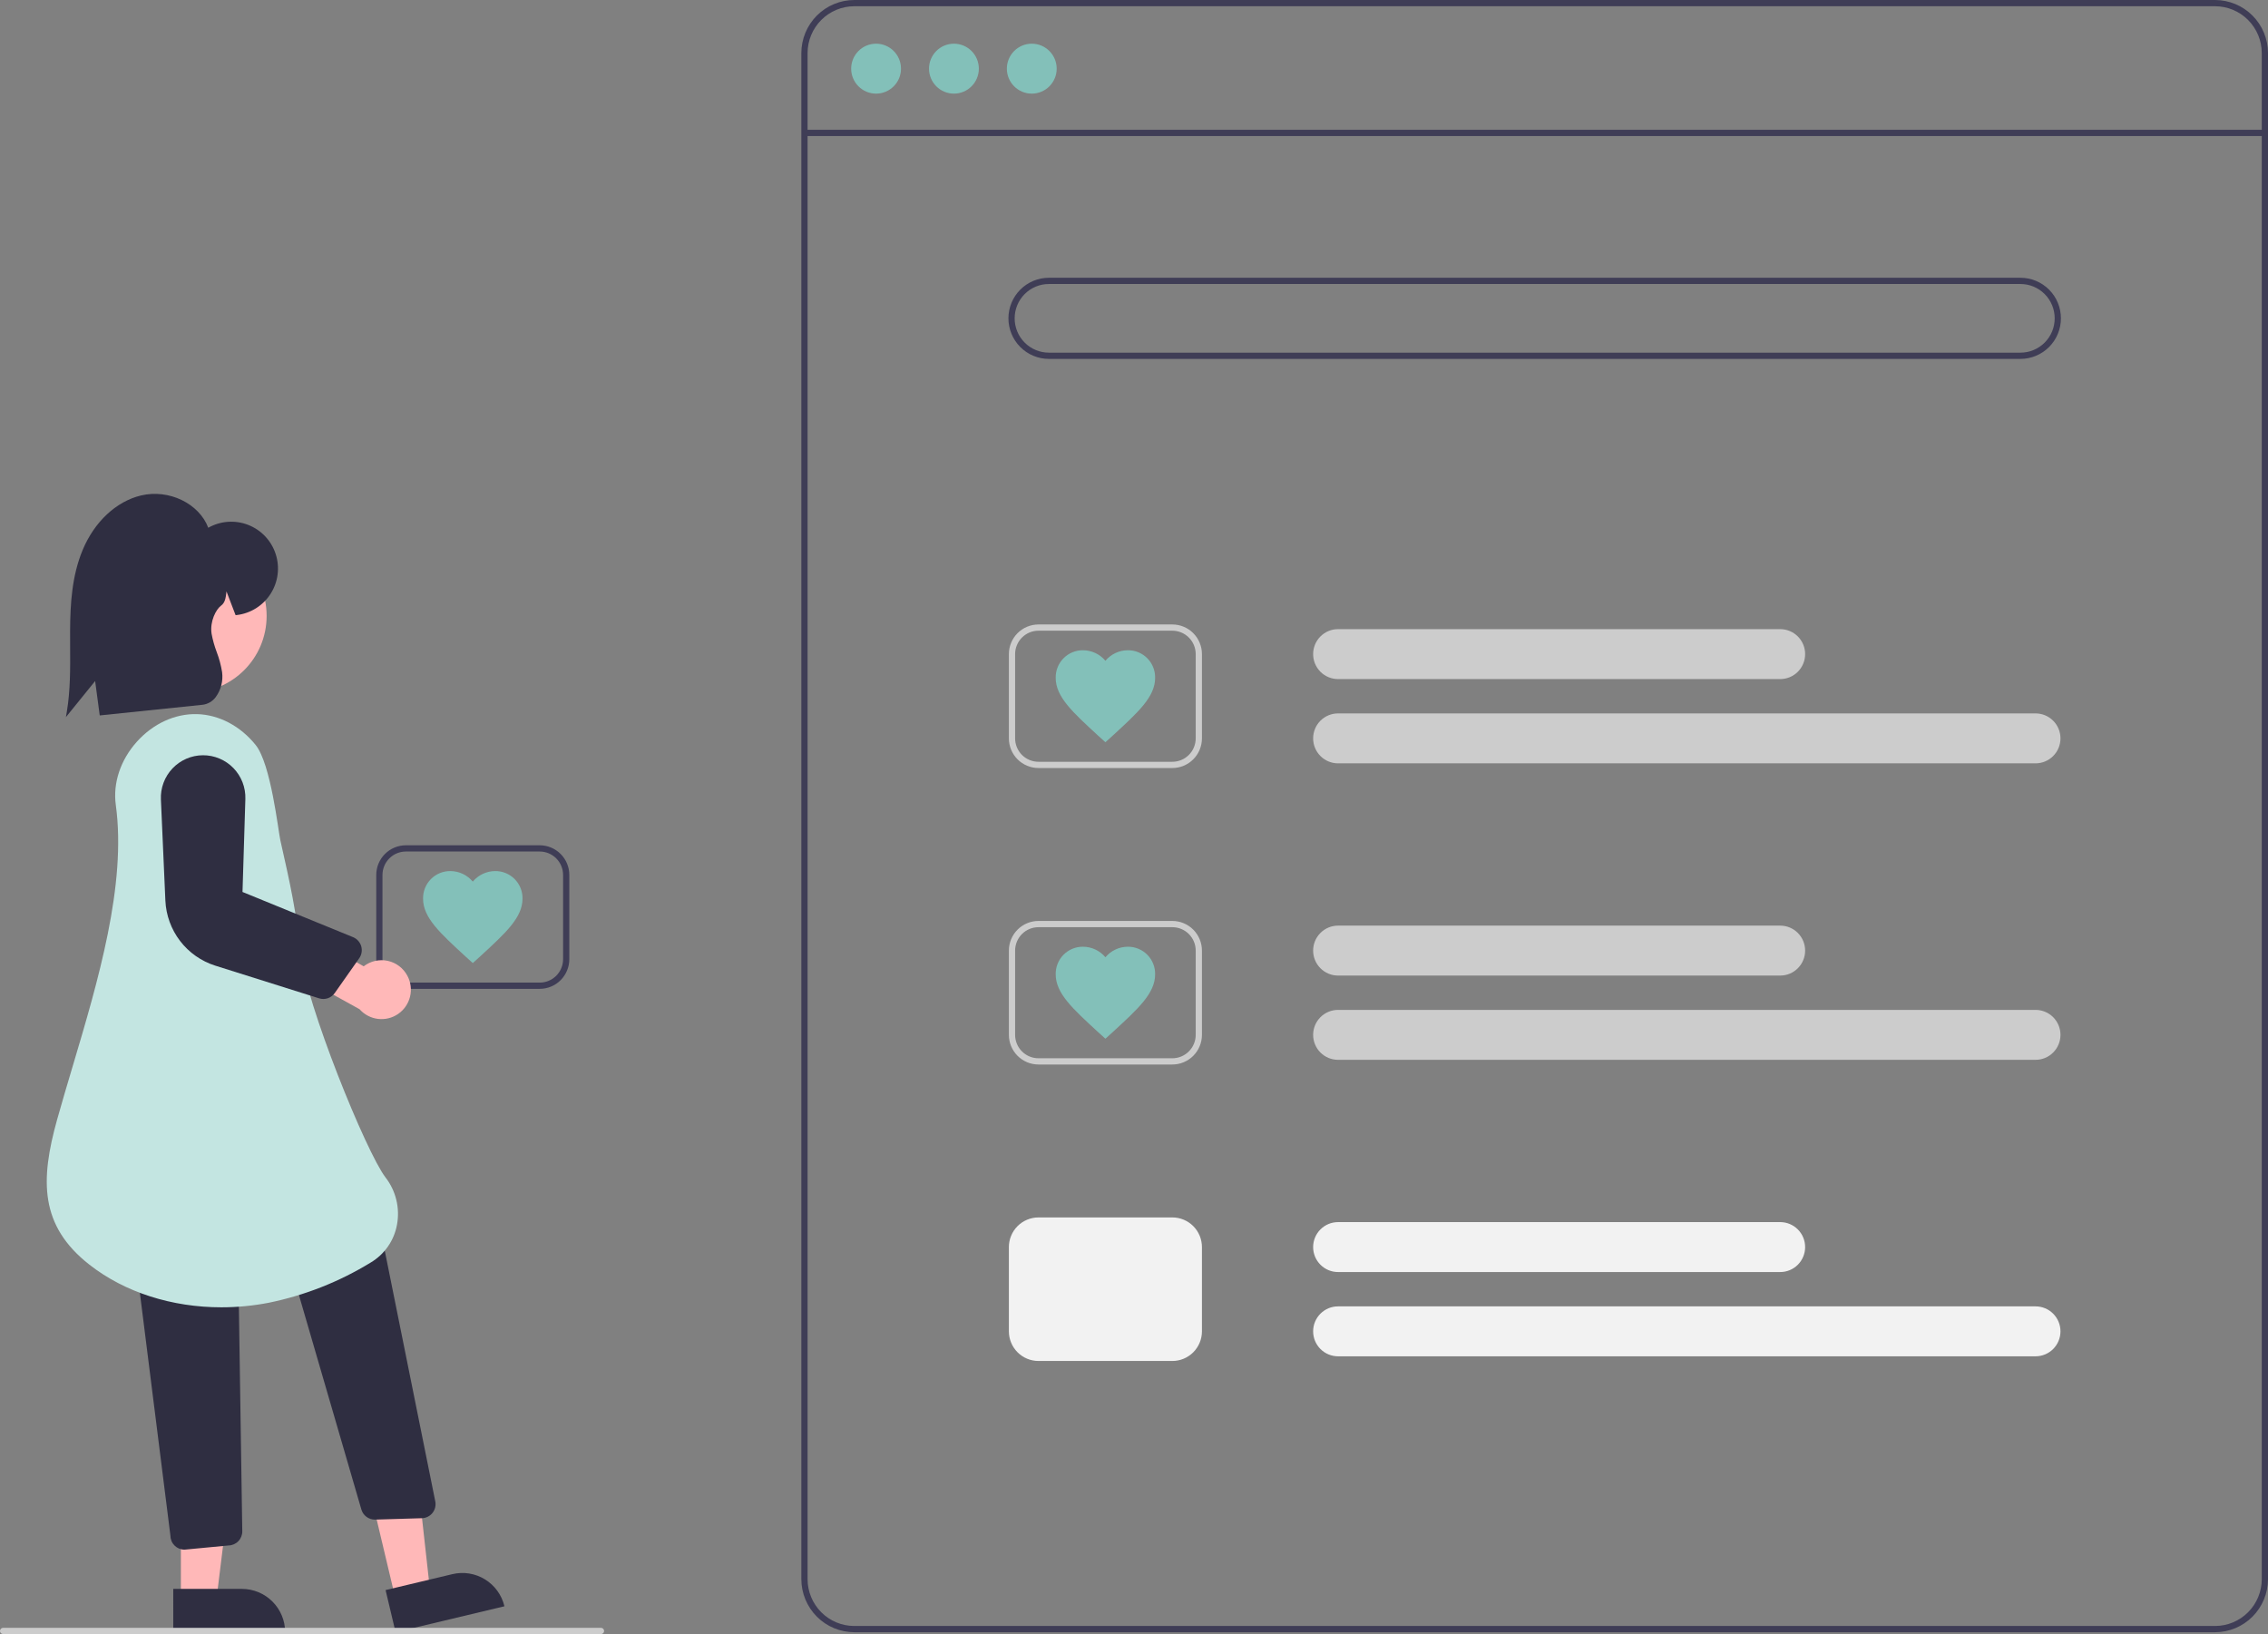 <svg width="372" height="268" viewBox="0 0 372 268" fill="none" xmlns="http://www.w3.org/2000/svg">
<rect x="0" y="0" width="372" height="268" fill="#808080" stroke="none"/>
<g clip-path="url(#clip0_631_214)">
<path d="M363.317 267.698H140.121C137.819 267.695 135.612 266.778 133.984 265.146C132.357 263.515 131.441 261.303 131.438 258.996V8.701C131.441 6.394 132.357 4.183 133.984 2.551C135.612 0.92 137.819 0.003 140.121 0H363.317C365.619 0.003 367.826 0.92 369.454 2.551C371.082 4.183 371.997 6.394 372 8.701V258.996C371.997 261.303 371.082 263.515 369.454 265.146C367.826 266.778 365.619 267.695 363.317 267.698ZM140.121 1.024C138.09 1.026 136.143 1.836 134.706 3.275C133.27 4.714 132.462 6.666 132.46 8.701V258.996C132.462 261.032 133.27 262.983 134.706 264.423C136.143 265.862 138.09 266.672 140.121 266.674H363.317C365.348 266.672 367.296 265.862 368.732 264.423C370.168 262.983 370.976 261.032 370.978 258.996V8.701C370.976 6.666 370.168 4.714 368.732 3.275C367.296 1.836 365.348 1.026 363.317 1.024H140.121Z" fill="#3F3D56"/>
<path d="M371.489 21.288H131.949V22.312H371.489V21.288Z" fill="#3F3D56"/>
<path d="M143.696 15.356C145.953 15.356 147.782 13.522 147.782 11.261C147.782 8.999 145.953 7.166 143.696 7.166C141.44 7.166 139.61 8.999 139.61 11.261C139.61 13.522 141.44 15.356 143.696 15.356Z" fill="#83C0B9"/>
<path d="M156.465 15.356C158.721 15.356 160.551 13.522 160.551 11.261C160.551 8.999 158.721 7.166 156.465 7.166C154.208 7.166 152.379 8.999 152.379 11.261C152.379 13.522 154.208 15.356 156.465 15.356Z" fill="#83C0B9"/>
<path d="M169.233 15.356C171.49 15.356 173.319 13.522 173.319 11.261C173.319 8.999 171.49 7.166 169.233 7.166C166.977 7.166 165.147 8.999 165.147 11.261C165.147 13.522 166.977 15.356 169.233 15.356Z" fill="#83C0B9"/>
<path d="M331.396 58.863H172.043C170.282 58.863 168.593 58.162 167.348 56.914C166.103 55.666 165.403 53.974 165.403 52.209C165.403 50.444 166.103 48.752 167.348 47.504C168.593 46.256 170.282 45.555 172.043 45.555H331.396C333.157 45.555 334.846 46.256 336.091 47.504C337.336 48.752 338.035 50.444 338.035 52.209C338.035 53.974 337.336 55.666 336.091 56.914C334.846 58.162 333.157 58.863 331.396 58.863ZM172.043 46.578C170.553 46.578 169.124 47.172 168.07 48.227C167.017 49.283 166.425 50.715 166.425 52.209C166.425 53.702 167.017 55.134 168.07 56.19C169.124 57.246 170.553 57.839 172.043 57.839H331.396C332.886 57.839 334.315 57.246 335.368 56.19C336.422 55.134 337.014 53.702 337.014 52.209C337.014 50.715 336.422 49.283 335.368 48.227C334.315 47.172 332.886 46.578 331.396 46.578H172.043Z" fill="#3F3D56"/>
<path d="M291.994 111.374H219.468C218.384 111.374 217.345 110.942 216.579 110.174C215.812 109.406 215.382 108.365 215.382 107.279C215.382 106.193 215.812 105.151 216.579 104.383C217.345 103.615 218.384 103.184 219.468 103.184H291.994C293.077 103.184 294.117 103.615 294.883 104.383C295.649 105.151 296.08 106.193 296.08 107.279C296.08 108.365 295.649 109.406 294.883 110.174C294.117 110.942 293.077 111.374 291.994 111.374Z" fill="#CCCCCC"/>
<path d="M333.875 125.194H219.468C218.384 125.194 217.345 124.762 216.579 123.994C215.812 123.226 215.382 122.185 215.382 121.099C215.382 120.013 215.812 118.971 216.579 118.203C217.345 117.436 218.384 117.004 219.468 117.004H333.875C334.959 117.004 335.998 117.436 336.764 118.203C337.53 118.971 337.961 120.013 337.961 121.099C337.961 122.185 337.53 123.226 336.764 123.994C335.998 124.762 334.959 125.194 333.875 125.194Z" fill="#CCCCCC"/>
<path d="M192.292 125.962H170.33C169.043 125.96 167.81 125.447 166.9 124.536C165.991 123.624 165.479 122.388 165.478 121.099V107.279C165.479 105.99 165.991 104.754 166.9 103.842C167.81 102.931 169.043 102.418 170.33 102.417H192.292C193.578 102.418 194.811 102.931 195.721 103.842C196.631 104.754 197.142 105.99 197.144 107.279V121.099C197.142 122.388 196.631 123.624 195.721 124.536C194.811 125.447 193.578 125.96 192.292 125.962ZM170.33 103.44C169.314 103.441 168.34 103.846 167.622 104.566C166.904 105.286 166.5 106.261 166.499 107.279V121.099C166.5 122.117 166.904 123.093 167.622 123.812C168.34 124.532 169.314 124.937 170.33 124.938H192.292C193.307 124.937 194.281 124.532 194.999 123.812C195.717 123.093 196.121 122.117 196.122 121.099V107.279C196.121 106.261 195.717 105.286 194.999 104.566C194.281 103.846 193.307 103.441 192.292 103.44H170.33Z" fill="#CCCCCC"/>
<path d="M291.994 160H219.468C218.384 160 217.345 159.568 216.579 158.8C215.812 158.032 215.382 156.991 215.382 155.905C215.382 154.819 215.812 153.777 216.579 153.009C217.345 152.241 218.384 151.81 219.468 151.81H291.994C293.077 151.81 294.117 152.241 294.883 153.009C295.649 153.777 296.08 154.819 296.08 155.905C296.08 156.991 295.649 158.032 294.883 158.8C294.117 159.568 293.077 160 291.994 160Z" fill="#CCCCCC"/>
<path d="M333.875 173.819H219.468C218.384 173.819 217.345 173.388 216.579 172.62C215.812 171.852 215.382 170.811 215.382 169.725C215.382 168.639 215.812 167.597 216.579 166.829C217.345 166.061 218.384 165.63 219.468 165.63H333.875C334.959 165.63 335.998 166.061 336.764 166.829C337.53 167.597 337.961 168.639 337.961 169.725C337.961 170.811 337.53 171.852 336.764 172.62C335.998 173.388 334.959 173.819 333.875 173.819Z" fill="#CCCCCC"/>
<path d="M192.292 174.587H170.33C169.043 174.586 167.81 174.073 166.9 173.162C165.991 172.25 165.479 171.014 165.478 169.725V155.905C165.479 154.616 165.991 153.38 166.9 152.468C167.81 151.556 169.043 151.044 170.33 151.042H192.292C193.578 151.044 194.811 151.556 195.721 152.468C196.631 153.38 197.142 154.616 197.144 155.905V169.725C197.142 171.014 196.631 172.25 195.721 173.162C194.811 174.073 193.578 174.586 192.292 174.587ZM170.33 152.066C169.314 152.067 168.34 152.472 167.622 153.192C166.904 153.911 166.5 154.887 166.499 155.905V169.725C166.5 170.743 166.904 171.718 167.622 172.438C168.34 173.158 169.314 173.563 170.33 173.564H192.292C193.307 173.563 194.281 173.158 194.999 172.438C195.717 171.718 196.121 170.743 196.122 169.725V155.905C196.121 154.887 195.717 153.911 194.999 153.192C194.281 152.472 193.307 152.067 192.292 152.066H170.33Z" fill="#CCCCCC"/>
<path d="M291.994 208.625H219.468C218.384 208.625 217.345 208.194 216.579 207.426C215.812 206.658 215.382 205.617 215.382 204.531C215.382 203.445 215.812 202.403 216.579 201.635C217.345 200.867 218.384 200.436 219.468 200.436H291.994C293.077 200.436 294.117 200.867 294.883 201.635C295.649 202.403 296.08 203.445 296.08 204.531C296.08 205.617 295.649 206.658 294.883 207.426C294.117 208.194 293.077 208.625 291.994 208.625Z" fill="#F2F2F2"/>
<path d="M333.875 222.445H219.468C218.384 222.445 217.345 222.014 216.579 221.246C215.812 220.478 215.382 219.436 215.382 218.35C215.382 217.264 215.812 216.223 216.579 215.455C217.345 214.687 218.384 214.256 219.468 214.256H333.875C334.959 214.256 335.998 214.687 336.764 215.455C337.53 216.223 337.961 217.264 337.961 218.35C337.961 219.436 337.53 220.478 336.764 221.246C335.998 222.014 334.959 222.445 333.875 222.445Z" fill="#F2F2F2"/>
<path d="M192.292 223.213H170.33C169.043 223.212 167.81 222.699 166.9 221.787C165.991 220.876 165.479 219.64 165.478 218.351V204.531C165.479 203.241 165.991 202.005 166.9 201.094C167.81 200.182 169.043 199.669 170.33 199.668H192.292C193.578 199.669 194.811 200.182 195.721 201.094C196.631 202.005 197.142 203.241 197.144 204.531V218.351C197.142 219.64 196.631 220.876 195.721 221.787C194.811 222.699 193.578 223.212 192.292 223.213Z" fill="#F2F2F2"/>
<path d="M181.311 121.733L180.128 120.664C175.929 116.799 173.156 114.291 173.156 111.167C173.146 110.573 173.254 109.982 173.476 109.431C173.697 108.879 174.027 108.378 174.445 107.956C174.863 107.534 175.361 107.201 175.91 106.976C176.459 106.751 177.048 106.638 177.641 106.645C178.341 106.649 179.032 106.805 179.666 107.103C180.299 107.402 180.861 107.834 181.311 108.372C181.761 107.834 182.322 107.402 182.956 107.103C183.59 106.805 184.28 106.649 184.98 106.645C185.574 106.638 186.162 106.751 186.711 106.976C187.26 107.201 187.759 107.534 188.177 107.956C188.595 108.378 188.925 108.879 189.146 109.431C189.367 109.982 189.476 110.573 189.466 111.167C189.466 114.291 186.693 116.8 182.493 120.664L181.311 121.733Z" fill="#83C0B9"/>
<path d="M181.311 170.358L180.128 169.289C175.929 165.425 173.156 162.917 173.156 159.793C173.146 159.199 173.254 158.608 173.476 158.057C173.697 157.505 174.027 157.003 174.445 156.582C174.863 156.16 175.361 155.827 175.91 155.602C176.459 155.376 177.048 155.264 177.641 155.271C178.341 155.275 179.032 155.431 179.666 155.729C180.299 156.027 180.861 156.46 181.311 156.998C181.761 156.46 182.322 156.027 182.956 155.729C183.59 155.431 184.28 155.275 184.98 155.271C185.574 155.264 186.162 155.376 186.711 155.602C187.26 155.827 187.759 156.16 188.177 156.582C188.595 157.003 188.925 157.505 189.146 158.057C189.367 158.608 189.476 159.199 189.466 159.793C189.466 162.917 186.693 165.425 182.493 169.289L181.311 170.358Z" fill="#83C0B9"/>
<path d="M88.528 162.178H66.566C65.279 162.177 64.046 161.664 63.137 160.753C62.227 159.841 61.715 158.605 61.714 157.316V143.496C61.715 142.207 62.227 140.971 63.137 140.059C64.046 139.148 65.279 138.635 66.566 138.633H88.528C89.814 138.635 91.048 139.148 91.957 140.059C92.867 140.971 93.379 142.207 93.38 143.496V157.316C93.379 158.605 92.867 159.841 91.957 160.753C91.048 161.664 89.814 162.177 88.528 162.178ZM66.566 139.657C65.55 139.658 64.577 140.063 63.859 140.783C63.14 141.502 62.736 142.478 62.735 143.496V157.316C62.736 158.334 63.14 159.309 63.859 160.029C64.577 160.749 65.55 161.154 66.566 161.155H88.528C89.544 161.154 90.517 160.749 91.235 160.029C91.954 159.309 92.358 158.334 92.359 157.316V143.496C92.358 142.478 91.954 141.502 91.235 140.783C90.517 140.063 89.544 139.658 88.528 139.657H66.566Z" fill="#3F3D56"/>
<path d="M77.547 157.95L76.365 156.881C72.165 153.017 69.392 150.508 69.392 147.384C69.382 146.79 69.491 146.199 69.712 145.648C69.933 145.096 70.263 144.595 70.681 144.173C71.099 143.751 71.598 143.418 72.147 143.193C72.696 142.968 73.284 142.855 73.877 142.862C74.578 142.866 75.268 143.022 75.902 143.32C76.536 143.619 77.097 144.051 77.547 144.589C77.997 144.051 78.558 143.619 79.192 143.32C79.826 143.022 80.517 142.866 81.217 142.862C81.81 142.855 82.399 142.968 82.948 143.193C83.497 143.418 83.995 143.751 84.413 144.173C84.831 144.595 85.161 145.096 85.382 145.648C85.604 146.199 85.712 146.79 85.702 147.384C85.702 150.509 82.929 153.017 78.73 156.881L77.547 157.95Z" fill="#83C0B9"/>
<path d="M64.847 262.122L70.527 260.767L68.019 238.165L59.635 240.164L64.847 262.122Z" fill="#FFB8B8"/>
<path d="M82.737 263.442L64.885 267.698L63.244 260.785L74.199 258.174C75.105 257.958 76.044 257.923 76.963 258.071C77.883 258.218 78.764 258.546 79.557 259.036C80.35 259.525 81.039 260.166 81.584 260.922C82.13 261.678 82.522 262.534 82.737 263.442Z" fill="#2F2E41"/>
<path d="M59.271 247.568L46.934 205.194L62.35 201.361L71.395 246.238C71.461 246.567 71.455 246.906 71.377 247.233C71.299 247.559 71.15 247.864 70.942 248.127C70.734 248.389 70.471 248.603 70.172 248.754C69.873 248.904 69.545 248.987 69.21 248.997L61.545 249.225C61.522 249.226 61.499 249.226 61.477 249.226C60.979 249.226 60.496 249.064 60.098 248.765C59.7 248.466 59.41 248.046 59.271 247.568Z" fill="#2F2E41"/>
<path d="M29.669 262.264L35.508 262.263L38.285 239.693L29.667 239.694L29.669 262.264Z" fill="#FFB8B8"/>
<path d="M46.77 267.696L28.419 267.698L28.418 260.592L39.679 260.591C41.559 260.591 43.363 261.339 44.692 262.672C46.022 264.004 46.769 265.812 46.77 267.696Z" fill="#2F2E41"/>
<path d="M28.644 253.494C28.43 253.286 28.258 253.037 28.14 252.762C28.023 252.487 27.96 252.192 27.957 251.892L22.638 209.621C22.636 209.012 22.874 208.426 23.302 207.992C23.729 207.558 24.311 207.312 24.919 207.306L36.793 207.22H36.81C37.413 207.222 37.992 207.46 38.421 207.884C38.851 208.308 39.097 208.884 39.108 209.488L39.739 251.13C39.749 251.737 39.518 252.324 39.097 252.762C38.677 253.2 38.1 253.453 37.494 253.467L30.286 254.153C30.275 254.153 30.264 254.153 30.253 254.153C29.651 254.155 29.073 253.918 28.644 253.494Z" fill="#2F2E41"/>
<path d="M31.189 113.584C38.117 113.584 43.733 107.956 43.733 101.012C43.733 94.069 38.117 88.441 31.189 88.441C24.261 88.441 18.645 94.069 18.645 101.012C18.645 107.956 24.261 113.584 31.189 113.584Z" fill="#FFB8B8"/>
<path d="M14.662 207.413C6.501 201.022 6.587 193.566 9.372 183.607C10.157 180.802 11.003 177.958 11.9 174.948C16.065 160.962 20.786 145.109 18.994 132.02C18.503 128.435 19.754 124.664 22.426 121.675C25.099 118.684 28.696 117.028 32.312 117.121C35.922 117.218 39.432 119.067 41.942 122.195C44.44 125.308 45.632 136.253 45.985 137.822C47.608 145.022 48.587 149.368 49.289 156.301C50.12 164.498 60.067 189.004 63.237 193.113C64.078 194.198 64.68 195.45 65.004 196.785C65.328 198.12 65.366 199.508 65.115 200.859C64.881 202.144 64.375 203.364 63.63 204.436C62.885 205.507 61.918 206.406 60.796 207.071C55.652 210.222 49.999 212.451 44.092 213.659C41.529 214.157 38.925 214.408 36.315 214.409C28.216 214.409 20.477 211.966 14.662 207.413Z" fill="#C3E5E1"/>
<path d="M66.828 160.05C66.503 159.429 66.046 158.886 65.49 158.461C64.933 158.035 64.29 157.737 63.606 157.588C62.922 157.438 62.213 157.441 61.53 157.596C60.847 157.75 60.207 158.053 59.653 158.483L50.147 153.047L45.442 158.03L58.974 165.518C59.756 166.402 60.834 166.968 62.004 167.108C63.175 167.249 64.356 166.954 65.324 166.28C66.292 165.606 66.98 164.6 67.257 163.452C67.535 162.303 67.382 161.093 66.828 160.05Z" fill="#FFB8B8"/>
<path d="M52.338 163.735L35.301 158.371C33.014 157.646 31.003 156.235 29.541 154.328C28.079 152.422 27.236 150.112 27.125 147.71L26.392 131.121C26.35 130.187 26.497 129.255 26.824 128.38C27.15 127.505 27.65 126.705 28.292 126.028C28.934 125.351 29.706 124.811 30.561 124.439C31.416 124.068 32.338 123.873 33.27 123.867C34.202 123.861 35.126 124.043 35.986 124.403C36.846 124.763 37.625 125.292 38.276 125.961C38.927 126.629 39.437 127.422 39.776 128.293C40.114 129.163 40.273 130.093 40.245 131.027L39.776 146.29L57.908 153.701C58.229 153.832 58.515 154.034 58.747 154.291C58.978 154.548 59.149 154.855 59.246 155.187C59.343 155.52 59.364 155.87 59.308 156.212C59.251 156.554 59.118 156.878 58.919 157.161L54.906 162.865C54.626 163.265 54.226 163.565 53.764 163.721C53.302 163.877 52.803 163.882 52.338 163.735Z" fill="#2F2E41"/>
<path d="M10.972 116.656C11.545 113.211 11.524 109.64 11.503 106.187C11.498 105.249 11.492 104.312 11.498 103.376C11.524 99.029 11.794 94.421 13.567 90.179C15.498 85.562 19.072 82.229 23.129 81.261C27.703 80.17 32.666 82.583 34.16 86.557C35.148 85.998 36.248 85.665 37.379 85.583C38.51 85.502 39.646 85.673 40.703 86.084C41.761 86.496 42.714 87.137 43.494 87.962C44.275 88.788 44.862 89.776 45.215 90.857C45.568 91.937 45.676 93.083 45.534 94.211C45.391 95.339 45.001 96.421 44.39 97.379C43.779 98.337 42.964 99.147 42.003 99.752C41.042 100.356 39.96 100.739 38.833 100.873L38.641 100.89L37.147 96.997C37.138 97.065 37.13 97.134 37.122 97.204C37.027 98.011 36.928 98.845 36.263 99.327C35.433 99.929 34.399 101.91 34.701 103.917C34.89 104.943 35.17 105.951 35.54 106.927C35.951 107.998 36.249 109.11 36.43 110.243C36.62 111.696 36.24 113.167 35.371 114.345C35.114 114.689 34.789 114.977 34.417 115.191C34.045 115.405 33.633 115.541 33.207 115.59L16.358 117.336L15.605 111.696L10.812 117.612L10.972 116.656Z" fill="#2F2E41"/>
<path d="M98.574 268H0.511C0.375 268 0.245 267.946 0.15 267.85C0.054 267.754 0 267.624 0 267.488C0 267.352 0.054 267.222 0.15 267.126C0.245 267.03 0.375 266.976 0.511 266.976H98.574C98.709 266.976 98.839 267.03 98.935 267.126C99.031 267.222 99.085 267.352 99.085 267.488C99.085 267.624 99.031 267.754 98.935 267.85C98.839 267.946 98.709 268 98.574 268Z" fill="#CCCCCC"/>
</g>
<defs>
<clipPath id="clip0_631_214">
<rect width="372" height="268" fill="white"/>
</clipPath>
</defs>
</svg>
